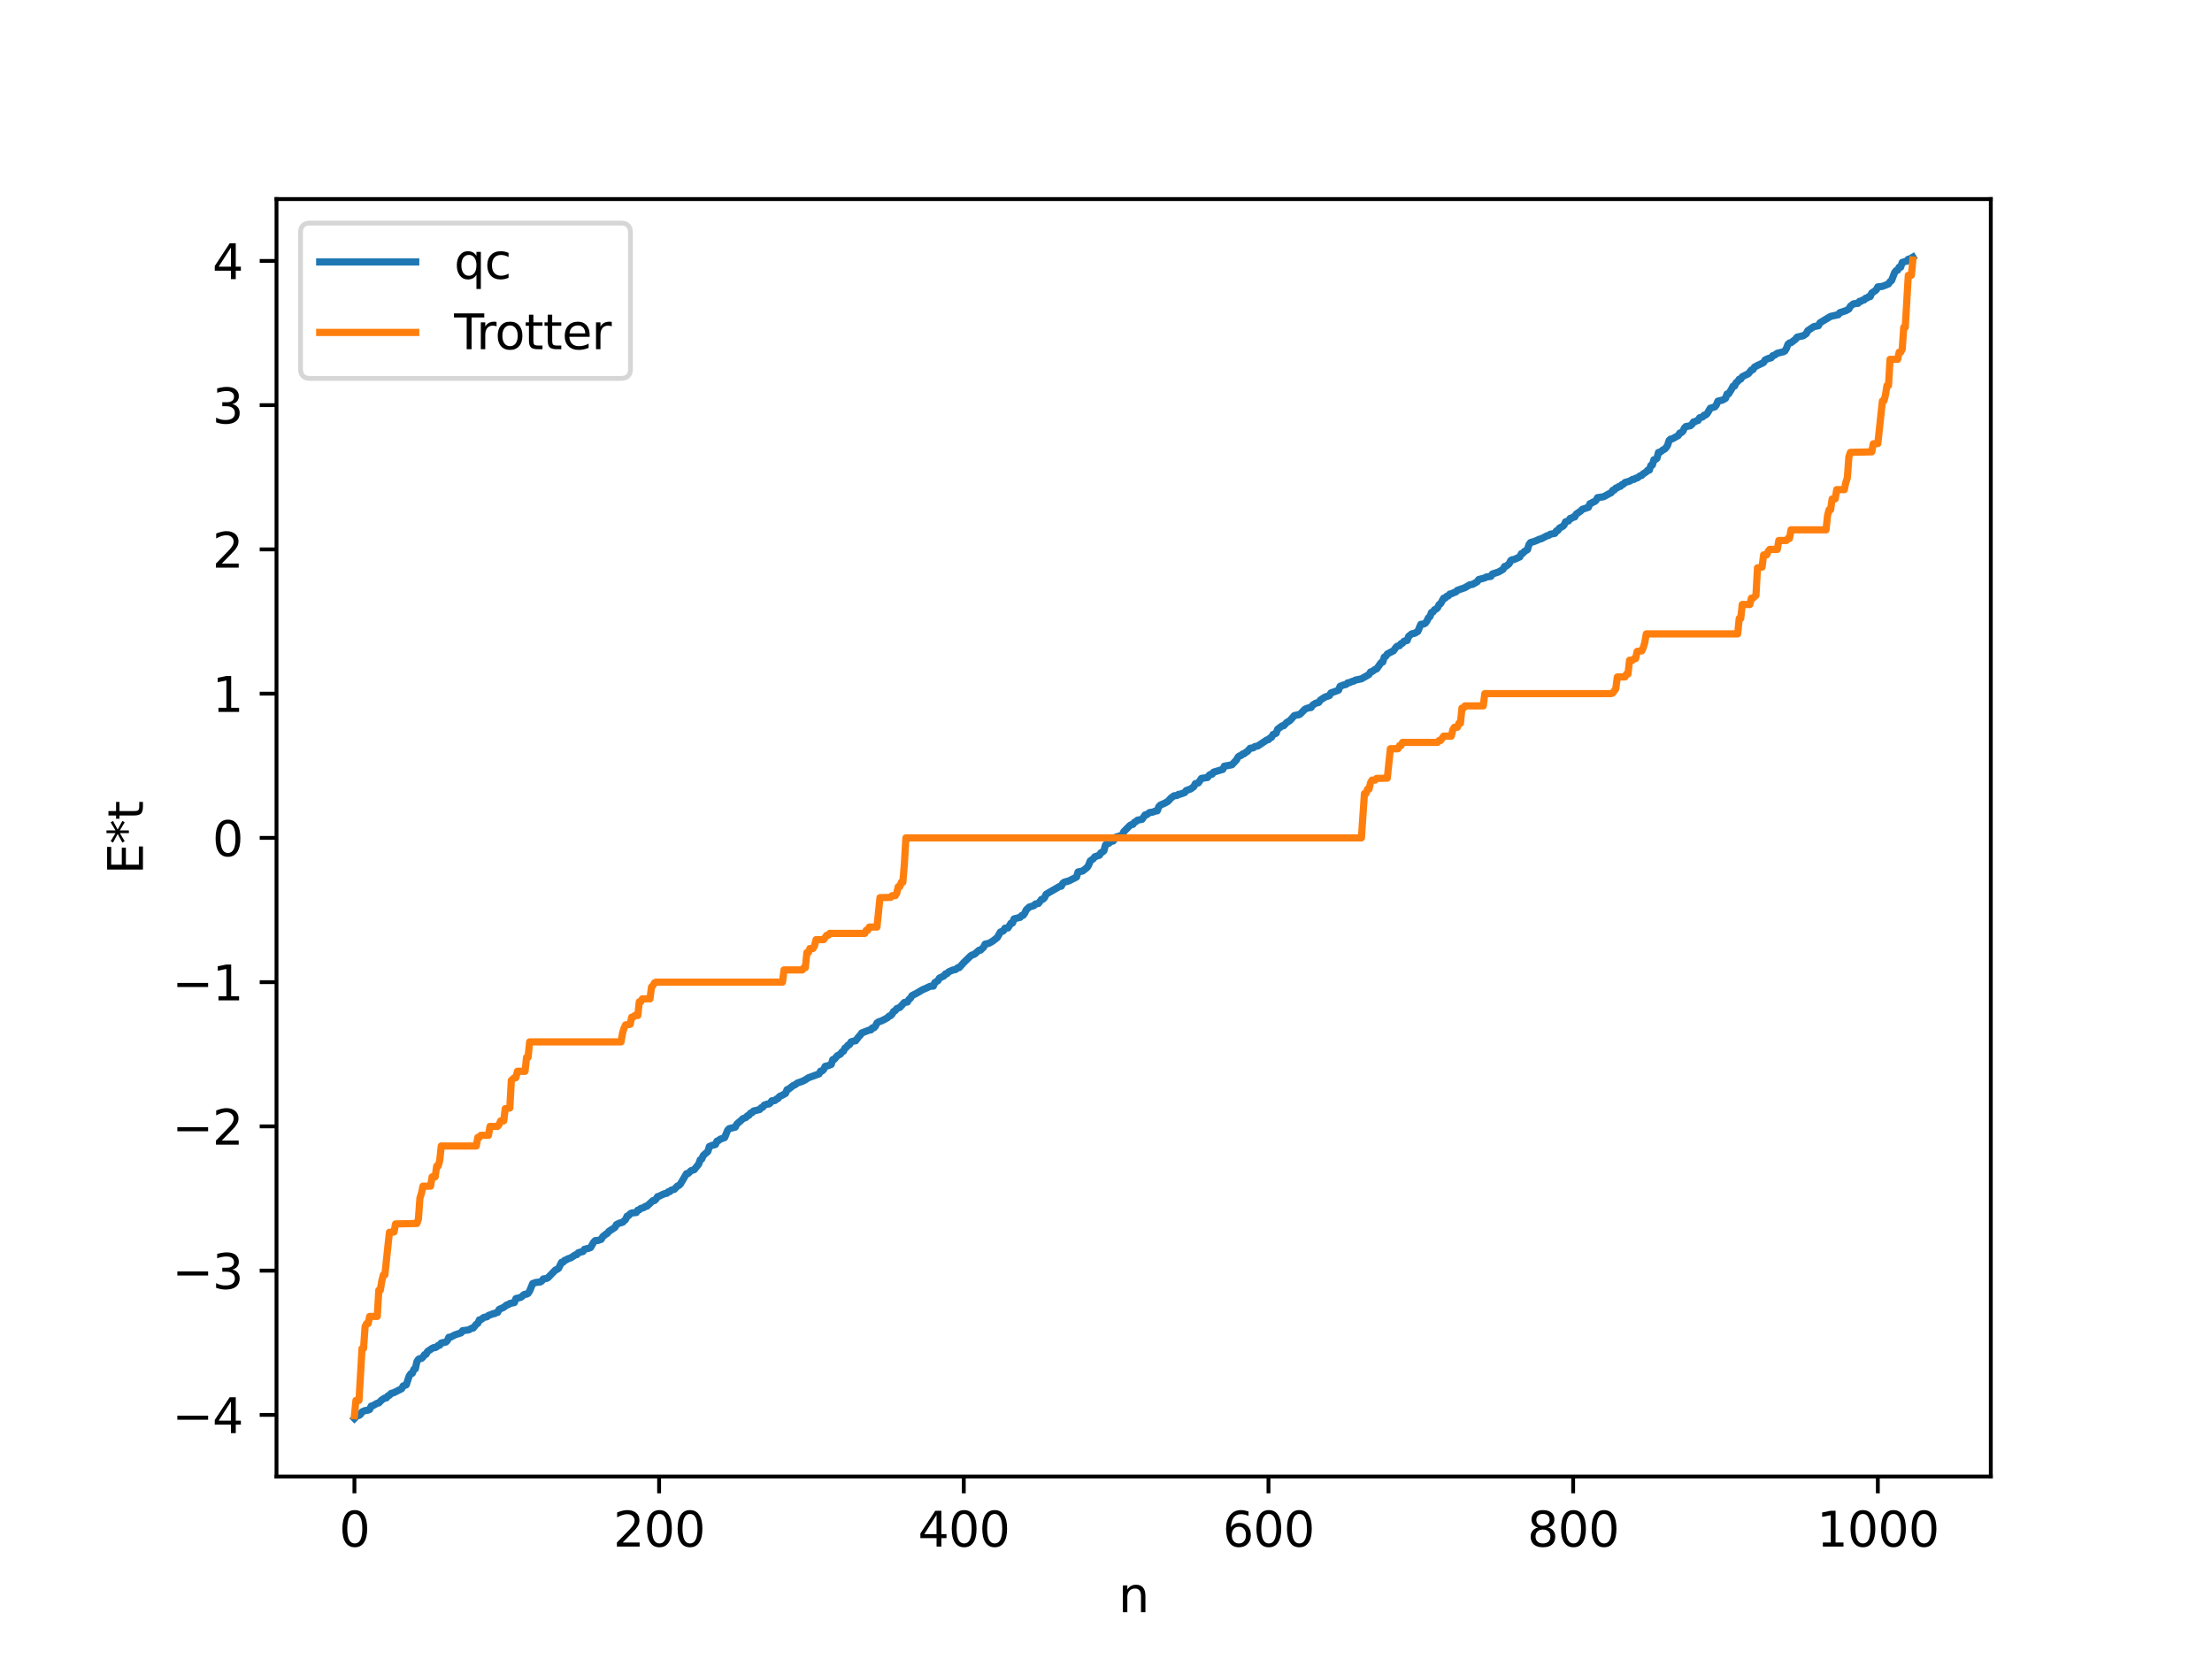 <?xml version="1.0" encoding="utf-8" standalone="no"?>
<!DOCTYPE svg PUBLIC "-//W3C//DTD SVG 1.1//EN"
  "http://www.w3.org/Graphics/SVG/1.1/DTD/svg11.dtd">
<svg xmlns:xlink="http://www.w3.org/1999/xlink" width="460.8pt" height="345.6pt" viewBox="0 0 460.8 345.6" xmlns="http://www.w3.org/2000/svg" version="1.1">
 <defs>
  <style type="text/css">*{stroke-linejoin: round; stroke-linecap: butt}</style>
 </defs>
 <g id="figure_1">
  <g id="patch_1">
   <path d="M 0 345.6 
L 460.8 345.6 
L 460.8 0 
L 0 0 
z
" style="fill: #ffffff"/>
  </g>
  <g id="axes_1">
   <g id="patch_2">
    <path d="M 57.6 307.584 
L 414.72 307.584 
L 414.72 41.472 
L 57.6 41.472 
z
" style="fill: #ffffff"/>
   </g>
   <g id="matplotlib.axis_1">
    <g id="xtick_1">
     <g id="line2d_1">
      <defs>
       <path id="mbc70a01672" d="M 0 0 
L 0 3.5 
" style="stroke: #000000; stroke-width: 0.8"/>
      </defs>
      <g>
       <use xlink:href="#mbc70a01672" x="73.833" y="307.584" style="stroke: #000000; stroke-width: 0.8"/>
      </g>
     </g>
     <g id="text_1">
      <!-- 0 -->
      <g transform="translate(70.651 322.182) scale(0.1 -0.1)">
       <defs>
        <path id="DejaVuSans-30" d="M 2034 4250 
Q 1547 4250 1301 3770 
Q 1056 3291 1056 2328 
Q 1056 1369 1301 889 
Q 1547 409 2034 409 
Q 2525 409 2770 889 
Q 3016 1369 3016 2328 
Q 3016 3291 2770 3770 
Q 2525 4250 2034 4250 
z
M 2034 4750 
Q 2819 4750 3233 4129 
Q 3647 3509 3647 2328 
Q 3647 1150 3233 529 
Q 2819 -91 2034 -91 
Q 1250 -91 836 529 
Q 422 1150 422 2328 
Q 422 3509 836 4129 
Q 1250 4750 2034 4750 
z
" transform="scale(0.016)"/>
       </defs>
       <use xlink:href="#DejaVuSans-30"/>
      </g>
     </g>
    </g>
    <g id="xtick_2">
     <g id="line2d_2">
      <g>
       <use xlink:href="#mbc70a01672" x="137.304" y="307.584" style="stroke: #000000; stroke-width: 0.8"/>
      </g>
     </g>
     <g id="text_2">
      <!-- 200 -->
      <g transform="translate(127.76 322.182) scale(0.1 -0.1)">
       <defs>
        <path id="DejaVuSans-32" d="M 1228 531 
L 3431 531 
L 3431 0 
L 469 0 
L 469 531 
Q 828 903 1448 1529 
Q 2069 2156 2228 2338 
Q 2531 2678 2651 2914 
Q 2772 3150 2772 3378 
Q 2772 3750 2511 3984 
Q 2250 4219 1831 4219 
Q 1534 4219 1204 4116 
Q 875 4013 500 3803 
L 500 4441 
Q 881 4594 1212 4672 
Q 1544 4750 1819 4750 
Q 2544 4750 2975 4387 
Q 3406 4025 3406 3419 
Q 3406 3131 3298 2873 
Q 3191 2616 2906 2266 
Q 2828 2175 2409 1742 
Q 1991 1309 1228 531 
z
" transform="scale(0.016)"/>
       </defs>
       <use xlink:href="#DejaVuSans-32"/>
       <use xlink:href="#DejaVuSans-30" x="63.623"/>
       <use xlink:href="#DejaVuSans-30" x="127.246"/>
      </g>
     </g>
    </g>
    <g id="xtick_3">
     <g id="line2d_3">
      <g>
       <use xlink:href="#mbc70a01672" x="200.775" y="307.584" style="stroke: #000000; stroke-width: 0.8"/>
      </g>
     </g>
     <g id="text_3">
      <!-- 400 -->
      <g transform="translate(191.231 322.182) scale(0.1 -0.1)">
       <defs>
        <path id="DejaVuSans-34" d="M 2419 4116 
L 825 1625 
L 2419 1625 
L 2419 4116 
z
M 2253 4666 
L 3047 4666 
L 3047 1625 
L 3713 1625 
L 3713 1100 
L 3047 1100 
L 3047 0 
L 2419 0 
L 2419 1100 
L 313 1100 
L 313 1709 
L 2253 4666 
z
" transform="scale(0.016)"/>
       </defs>
       <use xlink:href="#DejaVuSans-34"/>
       <use xlink:href="#DejaVuSans-30" x="63.623"/>
       <use xlink:href="#DejaVuSans-30" x="127.246"/>
      </g>
     </g>
    </g>
    <g id="xtick_4">
     <g id="line2d_4">
      <g>
       <use xlink:href="#mbc70a01672" x="264.246" y="307.584" style="stroke: #000000; stroke-width: 0.8"/>
      </g>
     </g>
     <g id="text_4">
      <!-- 600 -->
      <g transform="translate(254.702 322.182) scale(0.1 -0.1)">
       <defs>
        <path id="DejaVuSans-36" d="M 2113 2584 
Q 1688 2584 1439 2293 
Q 1191 2003 1191 1497 
Q 1191 994 1439 701 
Q 1688 409 2113 409 
Q 2538 409 2786 701 
Q 3034 994 3034 1497 
Q 3034 2003 2786 2293 
Q 2538 2584 2113 2584 
z
M 3366 4563 
L 3366 3988 
Q 3128 4100 2886 4159 
Q 2644 4219 2406 4219 
Q 1781 4219 1451 3797 
Q 1122 3375 1075 2522 
Q 1259 2794 1537 2939 
Q 1816 3084 2150 3084 
Q 2853 3084 3261 2657 
Q 3669 2231 3669 1497 
Q 3669 778 3244 343 
Q 2819 -91 2113 -91 
Q 1303 -91 875 529 
Q 447 1150 447 2328 
Q 447 3434 972 4092 
Q 1497 4750 2381 4750 
Q 2619 4750 2861 4703 
Q 3103 4656 3366 4563 
z
" transform="scale(0.016)"/>
       </defs>
       <use xlink:href="#DejaVuSans-36"/>
       <use xlink:href="#DejaVuSans-30" x="63.623"/>
       <use xlink:href="#DejaVuSans-30" x="127.246"/>
      </g>
     </g>
    </g>
    <g id="xtick_5">
     <g id="line2d_5">
      <g>
       <use xlink:href="#mbc70a01672" x="327.717" y="307.584" style="stroke: #000000; stroke-width: 0.8"/>
      </g>
     </g>
     <g id="text_5">
      <!-- 800 -->
      <g transform="translate(318.173 322.182) scale(0.1 -0.1)">
       <defs>
        <path id="DejaVuSans-38" d="M 2034 2216 
Q 1584 2216 1326 1975 
Q 1069 1734 1069 1313 
Q 1069 891 1326 650 
Q 1584 409 2034 409 
Q 2484 409 2743 651 
Q 3003 894 3003 1313 
Q 3003 1734 2745 1975 
Q 2488 2216 2034 2216 
z
M 1403 2484 
Q 997 2584 770 2862 
Q 544 3141 544 3541 
Q 544 4100 942 4425 
Q 1341 4750 2034 4750 
Q 2731 4750 3128 4425 
Q 3525 4100 3525 3541 
Q 3525 3141 3298 2862 
Q 3072 2584 2669 2484 
Q 3125 2378 3379 2068 
Q 3634 1759 3634 1313 
Q 3634 634 3220 271 
Q 2806 -91 2034 -91 
Q 1263 -91 848 271 
Q 434 634 434 1313 
Q 434 1759 690 2068 
Q 947 2378 1403 2484 
z
M 1172 3481 
Q 1172 3119 1398 2916 
Q 1625 2713 2034 2713 
Q 2441 2713 2670 2916 
Q 2900 3119 2900 3481 
Q 2900 3844 2670 4047 
Q 2441 4250 2034 4250 
Q 1625 4250 1398 4047 
Q 1172 3844 1172 3481 
z
" transform="scale(0.016)"/>
       </defs>
       <use xlink:href="#DejaVuSans-38"/>
       <use xlink:href="#DejaVuSans-30" x="63.623"/>
       <use xlink:href="#DejaVuSans-30" x="127.246"/>
      </g>
     </g>
    </g>
    <g id="xtick_6">
     <g id="line2d_6">
      <g>
       <use xlink:href="#mbc70a01672" x="391.188" y="307.584" style="stroke: #000000; stroke-width: 0.8"/>
      </g>
     </g>
     <g id="text_6">
      <!-- 1000 -->
      <g transform="translate(378.463 322.182) scale(0.1 -0.1)">
       <defs>
        <path id="DejaVuSans-31" d="M 794 531 
L 1825 531 
L 1825 4091 
L 703 3866 
L 703 4441 
L 1819 4666 
L 2450 4666 
L 2450 531 
L 3481 531 
L 3481 0 
L 794 0 
L 794 531 
z
" transform="scale(0.016)"/>
       </defs>
       <use xlink:href="#DejaVuSans-31"/>
       <use xlink:href="#DejaVuSans-30" x="63.623"/>
       <use xlink:href="#DejaVuSans-30" x="127.246"/>
       <use xlink:href="#DejaVuSans-30" x="190.869"/>
      </g>
     </g>
    </g>
    <g id="text_7">
     <!-- n -->
     <g transform="translate(232.991 335.861) scale(0.1 -0.1)">
      <defs>
       <path id="DejaVuSans-6e" d="M 3513 2113 
L 3513 0 
L 2938 0 
L 2938 2094 
Q 2938 2591 2744 2837 
Q 2550 3084 2163 3084 
Q 1697 3084 1428 2787 
Q 1159 2491 1159 1978 
L 1159 0 
L 581 0 
L 581 3500 
L 1159 3500 
L 1159 2956 
Q 1366 3272 1645 3428 
Q 1925 3584 2291 3584 
Q 2894 3584 3203 3211 
Q 3513 2838 3513 2113 
z
" transform="scale(0.016)"/>
      </defs>
      <use xlink:href="#DejaVuSans-6e"/>
     </g>
    </g>
   </g>
   <g id="matplotlib.axis_2">
    <g id="ytick_1">
     <g id="line2d_7">
      <defs>
       <path id="m6cb6f4643c" d="M 0 0 
L -3.5 0 
" style="stroke: #000000; stroke-width: 0.8"/>
      </defs>
      <g>
       <use xlink:href="#m6cb6f4643c" x="57.6" y="294.745" style="stroke: #000000; stroke-width: 0.8"/>
      </g>
     </g>
     <g id="text_8">
      <!-- −4 -->
      <g transform="translate(35.858 298.544) scale(0.1 -0.1)">
       <defs>
        <path id="DejaVuSans-2212" d="M 678 2272 
L 4684 2272 
L 4684 1741 
L 678 1741 
L 678 2272 
z
" transform="scale(0.016)"/>
       </defs>
       <use xlink:href="#DejaVuSans-2212"/>
       <use xlink:href="#DejaVuSans-34" x="83.789"/>
      </g>
     </g>
    </g>
    <g id="ytick_2">
     <g id="line2d_8">
      <g>
       <use xlink:href="#m6cb6f4643c" x="57.6" y="264.696" style="stroke: #000000; stroke-width: 0.8"/>
      </g>
     </g>
     <g id="text_9">
      <!-- −3 -->
      <g transform="translate(35.858 268.495) scale(0.1 -0.1)">
       <defs>
        <path id="DejaVuSans-33" d="M 2597 2516 
Q 3050 2419 3304 2112 
Q 3559 1806 3559 1356 
Q 3559 666 3084 287 
Q 2609 -91 1734 -91 
Q 1441 -91 1130 -33 
Q 819 25 488 141 
L 488 750 
Q 750 597 1062 519 
Q 1375 441 1716 441 
Q 2309 441 2620 675 
Q 2931 909 2931 1356 
Q 2931 1769 2642 2001 
Q 2353 2234 1838 2234 
L 1294 2234 
L 1294 2753 
L 1863 2753 
Q 2328 2753 2575 2939 
Q 2822 3125 2822 3475 
Q 2822 3834 2567 4026 
Q 2313 4219 1838 4219 
Q 1578 4219 1281 4162 
Q 984 4106 628 3988 
L 628 4550 
Q 988 4650 1302 4700 
Q 1616 4750 1894 4750 
Q 2613 4750 3031 4423 
Q 3450 4097 3450 3541 
Q 3450 3153 3228 2886 
Q 3006 2619 2597 2516 
z
" transform="scale(0.016)"/>
       </defs>
       <use xlink:href="#DejaVuSans-2212"/>
       <use xlink:href="#DejaVuSans-33" x="83.789"/>
      </g>
     </g>
    </g>
    <g id="ytick_3">
     <g id="line2d_9">
      <g>
       <use xlink:href="#m6cb6f4643c" x="57.6" y="234.647" style="stroke: #000000; stroke-width: 0.8"/>
      </g>
     </g>
     <g id="text_10">
      <!-- −2 -->
      <g transform="translate(35.858 238.446) scale(0.1 -0.1)">
       <use xlink:href="#DejaVuSans-2212"/>
       <use xlink:href="#DejaVuSans-32" x="83.789"/>
      </g>
     </g>
    </g>
    <g id="ytick_4">
     <g id="line2d_10">
      <g>
       <use xlink:href="#m6cb6f4643c" x="57.6" y="204.598" style="stroke: #000000; stroke-width: 0.8"/>
      </g>
     </g>
     <g id="text_11">
      <!-- −1 -->
      <g transform="translate(35.858 208.397) scale(0.1 -0.1)">
       <use xlink:href="#DejaVuSans-2212"/>
       <use xlink:href="#DejaVuSans-31" x="83.789"/>
      </g>
     </g>
    </g>
    <g id="ytick_5">
     <g id="line2d_11">
      <g>
       <use xlink:href="#m6cb6f4643c" x="57.6" y="174.549" style="stroke: #000000; stroke-width: 0.8"/>
      </g>
     </g>
     <g id="text_12">
      <!-- 0 -->
      <g transform="translate(44.237 178.348) scale(0.1 -0.1)">
       <use xlink:href="#DejaVuSans-30"/>
      </g>
     </g>
    </g>
    <g id="ytick_6">
     <g id="line2d_12">
      <g>
       <use xlink:href="#m6cb6f4643c" x="57.6" y="144.5" style="stroke: #000000; stroke-width: 0.8"/>
      </g>
     </g>
     <g id="text_13">
      <!-- 1 -->
      <g transform="translate(44.237 148.299) scale(0.1 -0.1)">
       <use xlink:href="#DejaVuSans-31"/>
      </g>
     </g>
    </g>
    <g id="ytick_7">
     <g id="line2d_13">
      <g>
       <use xlink:href="#m6cb6f4643c" x="57.6" y="114.451" style="stroke: #000000; stroke-width: 0.8"/>
      </g>
     </g>
     <g id="text_14">
      <!-- 2 -->
      <g transform="translate(44.237 118.25) scale(0.1 -0.1)">
       <use xlink:href="#DejaVuSans-32"/>
      </g>
     </g>
    </g>
    <g id="ytick_8">
     <g id="line2d_14">
      <g>
       <use xlink:href="#m6cb6f4643c" x="57.6" y="84.402" style="stroke: #000000; stroke-width: 0.8"/>
      </g>
     </g>
     <g id="text_15">
      <!-- 3 -->
      <g transform="translate(44.237 88.201) scale(0.1 -0.1)">
       <use xlink:href="#DejaVuSans-33"/>
      </g>
     </g>
    </g>
    <g id="ytick_9">
     <g id="line2d_15">
      <g>
       <use xlink:href="#m6cb6f4643c" x="57.6" y="54.353" style="stroke: #000000; stroke-width: 0.8"/>
      </g>
     </g>
     <g id="text_16">
      <!-- 4 -->
      <g transform="translate(44.237 58.152) scale(0.1 -0.1)">
       <use xlink:href="#DejaVuSans-34"/>
      </g>
     </g>
    </g>
    <g id="text_17">
     <!-- E*t -->
     <g transform="translate(29.778 182.148) rotate(-90) scale(0.1 -0.1)">
      <defs>
       <path id="DejaVuSans-45" d="M 628 4666 
L 3578 4666 
L 3578 4134 
L 1259 4134 
L 1259 2753 
L 3481 2753 
L 3481 2222 
L 1259 2222 
L 1259 531 
L 3634 531 
L 3634 0 
L 628 0 
L 628 4666 
z
" transform="scale(0.016)"/>
       <path id="DejaVuSans-2a" d="M 3009 3897 
L 1888 3291 
L 3009 2681 
L 2828 2375 
L 1778 3009 
L 1778 1831 
L 1422 1831 
L 1422 3009 
L 372 2375 
L 191 2681 
L 1313 3291 
L 191 3897 
L 372 4206 
L 1422 3572 
L 1422 4750 
L 1778 4750 
L 1778 3572 
L 2828 4206 
L 3009 3897 
z
" transform="scale(0.016)"/>
       <path id="DejaVuSans-74" d="M 1172 4494 
L 1172 3500 
L 2356 3500 
L 2356 3053 
L 1172 3053 
L 1172 1153 
Q 1172 725 1289 603 
Q 1406 481 1766 481 
L 2356 481 
L 2356 0 
L 1766 0 
Q 1100 0 847 248 
Q 594 497 594 1153 
L 594 3053 
L 172 3053 
L 172 3500 
L 594 3500 
L 594 4494 
L 1172 4494 
z
" transform="scale(0.016)"/>
      </defs>
      <use xlink:href="#DejaVuSans-45"/>
      <use xlink:href="#DejaVuSans-2a" x="63.184"/>
      <use xlink:href="#DejaVuSans-74" x="113.184"/>
     </g>
    </g>
   </g>
   <g id="line2d_16">
    <path d="M 73.833 295.488 
L 74.467 294.853 
L 74.785 294.853 
L 75.102 294.634 
L 75.42 294.126 
L 76.054 293.847 
L 76.689 293.756 
L 77.006 293.61 
L 77.324 292.923 
L 77.641 292.849 
L 78.593 292.315 
L 78.91 292.263 
L 79.545 291.618 
L 80.18 291.227 
L 80.497 291.207 
L 80.815 290.789 
L 81.132 290.658 
L 81.449 290.292 
L 82.084 290.099 
L 83.671 289.292 
L 83.988 288.724 
L 84.623 288.493 
L 85.258 286.62 
L 85.575 286.176 
L 85.892 286.077 
L 86.21 285.269 
L 86.527 285.142 
L 86.844 283.664 
L 87.162 283.179 
L 87.479 283.009 
L 87.796 282.986 
L 88.114 282.696 
L 88.431 282.205 
L 88.748 282.128 
L 89.066 281.538 
L 90.018 280.895 
L 90.335 280.737 
L 90.653 280.733 
L 90.97 280.567 
L 91.287 280.265 
L 91.605 280.239 
L 91.922 279.77 
L 92.874 279.576 
L 93.191 279.273 
L 93.509 278.578 
L 93.826 278.575 
L 94.778 278.074 
L 96.048 277.653 
L 96.365 277.211 
L 97.634 277.041 
L 98.269 276.689 
L 98.586 276.653 
L 99.221 275.857 
L 99.539 275.67 
L 99.856 274.956 
L 100.173 274.919 
L 100.808 274.435 
L 101.443 274.311 
L 101.76 274.028 
L 102.395 273.812 
L 102.712 273.66 
L 103.029 273.652 
L 103.347 273.447 
L 103.664 273.399 
L 103.981 272.772 
L 104.934 272.345 
L 105.568 271.839 
L 105.886 271.789 
L 106.203 271.542 
L 107.155 271.344 
L 107.472 270.516 
L 108.424 270.283 
L 108.742 270.084 
L 109.059 269.751 
L 109.377 269.613 
L 109.694 269.599 
L 110.011 269.429 
L 110.329 268.949 
L 110.963 267.398 
L 111.598 267.161 
L 112.55 267.059 
L 112.867 266.857 
L 113.185 266.425 
L 113.82 266.329 
L 114.137 266.183 
L 115.724 264.548 
L 116.041 264.449 
L 116.358 264.211 
L 116.993 262.958 
L 117.31 262.931 
L 117.628 262.543 
L 117.945 262.47 
L 118.262 262.241 
L 118.897 262.042 
L 119.849 261.409 
L 120.167 261.365 
L 120.484 260.954 
L 121.436 260.716 
L 121.753 260.248 
L 122.705 260.013 
L 123.023 259.889 
L 123.658 258.801 
L 123.975 258.451 
L 124.61 258.399 
L 125.244 258.173 
L 125.562 257.623 
L 126.196 257.109 
L 126.514 256.935 
L 126.831 256.522 
L 128.1 255.69 
L 128.418 255.109 
L 129.053 254.798 
L 129.687 254.628 
L 130.322 254.036 
L 130.639 253.346 
L 130.957 253.238 
L 131.274 252.861 
L 131.591 252.681 
L 132.543 252.589 
L 132.861 252.095 
L 133.178 252.028 
L 133.496 251.741 
L 134.13 251.561 
L 134.448 251.297 
L 134.765 251.275 
L 136.034 250.1 
L 136.352 250.092 
L 136.669 249.779 
L 136.986 249.277 
L 137.304 249.2 
L 137.939 248.879 
L 138.573 248.617 
L 138.891 248.596 
L 139.208 248.266 
L 139.525 248.237 
L 139.843 247.926 
L 140.477 247.752 
L 141.112 247.075 
L 141.429 246.954 
L 141.747 246.637 
L 143.016 244.489 
L 143.334 244.465 
L 143.968 243.87 
L 144.603 243.676 
L 145.555 242.489 
L 145.872 241.6 
L 146.19 241.431 
L 146.507 240.707 
L 147.459 239.871 
L 147.777 238.837 
L 148.411 238.584 
L 149.046 238.421 
L 149.363 237.71 
L 149.681 237.604 
L 149.998 237.333 
L 150.95 236.984 
L 151.585 235.444 
L 151.902 235.119 
L 153.172 234.805 
L 153.489 234.167 
L 154.441 233.353 
L 154.758 233.032 
L 155.393 232.792 
L 155.71 232.44 
L 156.028 232.332 
L 156.345 231.889 
L 156.662 231.792 
L 156.98 231.439 
L 157.615 231.302 
L 158.249 231.134 
L 158.567 230.772 
L 158.884 230.658 
L 159.201 230.229 
L 159.836 229.997 
L 160.153 229.989 
L 160.471 229.767 
L 160.788 229.314 
L 161.423 229.265 
L 161.74 228.945 
L 162.058 228.857 
L 162.375 228.427 
L 163.01 228.129 
L 163.644 227.776 
L 163.962 226.995 
L 164.279 226.89 
L 165.231 226.141 
L 165.548 226.014 
L 166.183 225.583 
L 167.135 225.262 
L 167.77 224.941 
L 168.405 224.521 
L 170.626 223.71 
L 170.943 223.132 
L 171.261 223.099 
L 171.578 222.801 
L 171.896 222.138 
L 172.53 221.998 
L 173.165 221.734 
L 173.482 220.732 
L 173.8 220.674 
L 174.434 219.924 
L 175.069 219.598 
L 175.386 219.136 
L 175.704 218.992 
L 176.021 218.327 
L 176.339 218.153 
L 176.656 217.727 
L 176.973 217.605 
L 177.291 217.039 
L 177.925 216.845 
L 178.243 216.821 
L 178.877 215.972 
L 179.195 215.659 
L 179.512 215.189 
L 181.099 214.573 
L 181.416 214.55 
L 181.734 214.122 
L 182.051 214.119 
L 182.368 213.769 
L 182.686 213.104 
L 183.003 212.883 
L 183.638 212.666 
L 184.272 212.35 
L 184.907 212 
L 185.224 211.665 
L 185.542 211.574 
L 185.859 211.223 
L 186.177 210.692 
L 186.494 210.538 
L 186.811 210.111 
L 187.446 209.87 
L 188.398 208.829 
L 189.033 208.734 
L 189.35 208.187 
L 189.667 207.945 
L 189.985 207.403 
L 190.937 206.919 
L 192.206 206.167 
L 192.841 205.9 
L 193.793 205.451 
L 194.428 205.425 
L 194.745 204.678 
L 195.38 204.3 
L 195.697 203.76 
L 196.649 203.298 
L 196.967 202.87 
L 197.284 202.828 
L 197.601 202.471 
L 198.553 202.046 
L 198.871 202.043 
L 199.188 201.889 
L 199.505 201.595 
L 199.823 201.575 
L 200.775 200.517 
L 202.044 199.282 
L 202.362 198.999 
L 202.996 198.781 
L 203.948 197.952 
L 204.266 197.931 
L 204.9 197.322 
L 205.218 196.676 
L 205.853 196.55 
L 206.17 196.427 
L 206.805 196.043 
L 207.757 195.31 
L 208.391 194.168 
L 209.026 193.912 
L 209.343 193.362 
L 209.978 193.314 
L 210.613 192.31 
L 210.93 192.273 
L 211.248 191.416 
L 212.517 191.099 
L 212.834 190.725 
L 213.152 190.668 
L 213.469 190.224 
L 213.786 189.545 
L 214.421 188.948 
L 215.373 188.665 
L 215.691 188.318 
L 216.325 188.21 
L 216.96 187.355 
L 217.277 187.315 
L 217.595 186.994 
L 217.912 186.303 
L 218.547 185.92 
L 220.768 184.64 
L 221.086 184.612 
L 221.403 184.002 
L 221.72 183.765 
L 222.672 183.505 
L 224.259 182.704 
L 224.577 181.646 
L 225.211 181.513 
L 225.529 181.45 
L 226.481 180.702 
L 226.798 180.182 
L 227.115 179.348 
L 227.75 178.895 
L 228.067 178.489 
L 228.702 178.259 
L 229.02 178.173 
L 229.337 177.644 
L 229.654 177.503 
L 229.972 177.219 
L 230.289 176.042 
L 230.606 175.718 
L 230.924 175.707 
L 231.558 175.227 
L 231.876 175.208 
L 232.51 174.37 
L 233.78 173.988 
L 234.097 173.259 
L 235.367 171.98 
L 235.684 171.789 
L 236.001 171.742 
L 236.319 171.298 
L 236.636 171.156 
L 236.953 170.857 
L 237.905 170.687 
L 238.54 169.758 
L 238.858 169.729 
L 239.492 169.266 
L 240.127 169.178 
L 240.762 168.934 
L 241.079 168.911 
L 241.396 168.048 
L 241.714 167.72 
L 242.666 167.303 
L 243.3 166.941 
L 243.935 166.245 
L 244.57 165.78 
L 245.205 165.702 
L 245.522 165.471 
L 245.839 165.45 
L 246.791 165.104 
L 247.109 164.686 
L 248.061 164.343 
L 248.696 163.865 
L 249.013 163.251 
L 249.648 163.085 
L 250.282 162.159 
L 251.552 161.967 
L 251.869 161.51 
L 252.186 161.3 
L 252.504 161.282 
L 252.821 160.845 
L 254.725 160.277 
L 255.043 159.613 
L 256.629 159.319 
L 257.581 158.314 
L 257.899 157.714 
L 258.216 157.46 
L 258.534 157.383 
L 258.851 157.079 
L 259.168 157.032 
L 259.486 156.729 
L 259.803 156.59 
L 260.438 155.873 
L 261.072 155.793 
L 261.39 155.534 
L 262.024 155.4 
L 263.929 154.13 
L 264.246 154.087 
L 264.563 153.743 
L 264.881 153.594 
L 265.198 153.008 
L 265.833 152.755 
L 266.15 151.913 
L 267.102 151.203 
L 267.42 151.182 
L 268.054 150.497 
L 268.689 150.134 
L 269.641 149.07 
L 270.276 148.929 
L 270.593 148.894 
L 270.91 148.696 
L 271.862 147.725 
L 272.497 147.482 
L 273.132 147.376 
L 273.449 146.887 
L 274.084 146.495 
L 274.719 146.326 
L 275.036 145.855 
L 275.988 145.226 
L 276.94 144.904 
L 277.258 144.35 
L 278.527 143.896 
L 278.844 143.77 
L 279.162 142.978 
L 279.796 142.721 
L 280.431 142.567 
L 280.748 142.247 
L 281.066 142.225 
L 281.7 141.947 
L 282.018 141.891 
L 282.335 141.68 
L 283.605 141.416 
L 285.191 140.509 
L 285.509 139.978 
L 285.826 139.91 
L 286.461 139.444 
L 286.778 139.353 
L 287.73 138.02 
L 288.048 137.919 
L 288.365 136.886 
L 288.682 136.715 
L 289 136.242 
L 289.952 135.732 
L 290.269 135.591 
L 290.904 134.73 
L 291.221 134.548 
L 291.539 134.517 
L 291.856 134.08 
L 292.173 133.988 
L 292.491 133.571 
L 293.125 133.431 
L 293.443 132.572 
L 294.077 132.051 
L 294.712 131.915 
L 295.347 131.552 
L 295.981 130.061 
L 296.616 129.985 
L 296.934 129.811 
L 297.251 129.359 
L 297.568 128.699 
L 297.886 128.443 
L 298.203 127.585 
L 298.52 127.488 
L 298.838 127.011 
L 299.155 126.904 
L 299.472 126.608 
L 299.79 125.948 
L 300.107 125.748 
L 300.742 124.601 
L 301.059 124.592 
L 301.377 124.22 
L 301.694 124.156 
L 302.011 123.751 
L 302.329 123.702 
L 302.963 123.415 
L 303.281 123.307 
L 303.598 122.97 
L 305.185 122.416 
L 306.137 121.839 
L 306.772 121.73 
L 307.724 121.187 
L 308.041 120.728 
L 309.31 120.389 
L 309.628 120.192 
L 310.58 120.067 
L 310.897 119.572 
L 312.167 119.152 
L 312.801 118.789 
L 313.119 118.596 
L 313.436 118.003 
L 313.753 117.945 
L 314.388 117.438 
L 314.705 116.79 
L 315.023 116.59 
L 315.34 116.586 
L 316.61 116.011 
L 316.927 115.337 
L 317.244 115.249 
L 317.562 114.877 
L 318.196 114.503 
L 318.514 113.451 
L 318.831 113.022 
L 319.466 112.841 
L 320.1 112.599 
L 320.735 112.305 
L 321.053 112.246 
L 322.322 111.587 
L 322.639 111.529 
L 322.957 111.287 
L 323.909 111.108 
L 324.226 110.595 
L 324.543 110.502 
L 324.861 110.005 
L 325.496 109.682 
L 325.813 109.408 
L 326.13 108.699 
L 326.765 108.51 
L 327.082 108.006 
L 327.4 107.966 
L 327.717 107.707 
L 328.034 107.699 
L 328.352 107.101 
L 329.304 106.446 
L 329.621 106.105 
L 330.891 105.685 
L 331.208 104.928 
L 331.525 104.831 
L 331.843 104.59 
L 332.16 104.511 
L 332.477 104.25 
L 332.795 103.669 
L 334.064 103.479 
L 335.334 102.78 
L 335.651 102.637 
L 335.968 102.126 
L 336.286 102.089 
L 336.603 101.671 
L 336.92 101.608 
L 337.238 101.341 
L 337.555 101.321 
L 337.872 100.956 
L 338.19 100.866 
L 338.507 100.513 
L 339.459 100.235 
L 340.094 99.866 
L 340.411 99.853 
L 340.729 99.629 
L 341.046 99.575 
L 341.681 99.115 
L 341.998 99.036 
L 342.315 98.703 
L 342.95 98.3 
L 343.267 97.94 
L 343.585 97.938 
L 343.902 96.963 
L 344.22 96.872 
L 344.537 95.771 
L 344.854 95.719 
L 345.172 95.483 
L 345.489 94.25 
L 345.806 94.205 
L 346.441 93.718 
L 346.758 93.57 
L 347.076 93.247 
L 347.393 92.743 
L 347.71 91.75 
L 348.028 91.469 
L 348.345 91.437 
L 349.615 90.732 
L 349.932 90.208 
L 350.249 90.128 
L 350.567 89.848 
L 350.884 89.169 
L 351.201 88.858 
L 352.153 88.684 
L 352.471 88.394 
L 352.788 87.893 
L 353.105 87.855 
L 353.423 87.647 
L 353.74 87.593 
L 354.058 87.032 
L 354.692 86.853 
L 355.01 86.474 
L 355.327 86.446 
L 355.644 86.143 
L 356.279 85.053 
L 357.231 84.755 
L 357.548 84.339 
L 357.866 83.568 
L 358.818 83.348 
L 359.453 82.983 
L 359.77 82.076 
L 360.087 82.066 
L 360.722 81.053 
L 361.039 80.437 
L 361.357 80.409 
L 361.674 79.699 
L 361.991 79.494 
L 362.309 79.004 
L 362.626 78.975 
L 362.943 78.479 
L 363.578 78.162 
L 364.213 77.849 
L 364.848 77.075 
L 365.165 77.01 
L 365.482 76.478 
L 366.117 76.127 
L 367.069 75.689 
L 367.386 75.516 
L 367.704 74.985 
L 368.339 74.692 
L 368.973 74.539 
L 369.291 74.102 
L 369.608 74.03 
L 370.243 73.589 
L 371.512 73.288 
L 371.829 73.101 
L 372.147 72.566 
L 372.464 71.736 
L 372.781 71.447 
L 373.099 71.387 
L 374.051 70.663 
L 374.368 70.226 
L 375.638 69.945 
L 376.272 69.516 
L 376.59 68.891 
L 377.859 68.036 
L 378.811 67.856 
L 379.129 67.249 
L 381.35 65.909 
L 382.62 65.63 
L 382.937 65.572 
L 383.254 65.144 
L 384.524 64.721 
L 385.158 64.37 
L 385.476 63.785 
L 386.11 63.302 
L 386.745 63.194 
L 387.062 63.191 
L 387.38 62.762 
L 387.697 62.755 
L 388.015 62.515 
L 388.332 62.481 
L 388.649 62.124 
L 388.967 62.073 
L 389.284 61.793 
L 389.601 61.784 
L 389.919 61.048 
L 390.553 60.618 
L 390.871 60.371 
L 391.188 59.762 
L 392.14 59.654 
L 392.775 59.411 
L 393.41 59.151 
L 393.727 58.664 
L 394.044 58.445 
L 394.679 56.797 
L 394.996 56.376 
L 395.314 56.283 
L 395.631 55.654 
L 395.948 55.651 
L 396.266 54.665 
L 396.9 54.464 
L 397.218 54.42 
L 397.535 53.994 
L 397.853 53.956 
L 398.487 53.568 
L 398.487 53.568 
" clip-path="url(#pd4c7ff6d2a)" style="fill: none; stroke: #1f77b4; stroke-width: 1.5; stroke-linecap: square"/>
   </g>
   <g id="line2d_17">
    <path d="M 73.833 294.922 
L 74.15 291.74 
L 74.785 291.74 
L 75.42 280.908 
L 75.737 280.908 
L 76.054 276.328 
L 76.372 275.734 
L 76.689 275.734 
L 77.006 274.236 
L 78.593 274.236 
L 78.91 268.776 
L 79.228 268.776 
L 79.545 266.799 
L 79.862 265.578 
L 80.18 265.578 
L 80.815 259.54 
L 81.132 256.698 
L 82.084 256.649 
L 82.401 254.967 
L 86.844 254.872 
L 87.162 253.951 
L 87.479 249.575 
L 87.796 248.608 
L 88.114 247.094 
L 89.7 247.094 
L 90.018 245.158 
L 90.653 245.158 
L 90.97 242.91 
L 91.287 242.91 
L 91.605 241.739 
L 91.922 238.727 
L 99.221 238.727 
L 99.539 236.932 
L 99.856 236.932 
L 100.173 236.507 
L 101.76 236.507 
L 102.077 234.647 
L 103.664 234.647 
L 103.981 234.227 
L 104.299 233.502 
L 104.934 233.502 
L 105.251 230.95 
L 105.568 230.95 
L 105.886 230.822 
L 106.203 230.822 
L 106.52 225.064 
L 107.155 224.495 
L 107.472 224.495 
L 107.79 223.169 
L 109.377 223.169 
L 109.694 220.259 
L 110.011 220.259 
L 110.329 217.045 
L 129.37 217.045 
L 129.687 215.218 
L 130.005 214.165 
L 130.322 213.5 
L 131.274 213.39 
L 131.591 211.896 
L 131.909 211.896 
L 132.226 211.554 
L 132.861 211.554 
L 133.178 208.678 
L 133.496 208.678 
L 133.813 208.075 
L 135.4 208.075 
L 135.717 205.622 
L 136.034 205.291 
L 136.352 204.738 
L 136.669 204.598 
L 163.01 204.598 
L 163.327 202.052 
L 167.135 202.052 
L 167.453 201.586 
L 167.77 201.586 
L 168.087 198.435 
L 168.405 198.435 
L 168.722 197.594 
L 169.357 197.594 
L 169.674 197.051 
L 169.991 195.751 
L 171.578 195.751 
L 172.213 194.835 
L 172.53 194.835 
L 172.848 194.446 
L 180.147 194.446 
L 180.464 193.777 
L 180.781 193.777 
L 181.099 193.12 
L 182.686 193.12 
L 183.32 186.995 
L 185.542 186.941 
L 185.859 186.585 
L 186.494 186.585 
L 186.811 186.048 
L 187.129 184.701 
L 187.446 184.701 
L 187.763 183.789 
L 188.081 183.789 
L 188.398 179.98 
L 188.715 174.549 
L 283.605 174.549 
L 284.239 165.309 
L 284.557 165.309 
L 284.874 164.397 
L 285.191 164.397 
L 285.509 163.05 
L 285.826 162.513 
L 286.461 162.513 
L 286.778 162.157 
L 289 162.102 
L 289.634 155.978 
L 291.221 155.978 
L 291.539 155.321 
L 291.856 155.321 
L 292.173 154.652 
L 299.472 154.652 
L 299.79 154.263 
L 300.107 154.263 
L 300.742 153.346 
L 302.329 153.346 
L 302.646 152.046 
L 302.963 151.503 
L 303.598 151.503 
L 303.915 150.662 
L 304.233 150.662 
L 304.55 147.511 
L 304.867 147.511 
L 305.185 147.046 
L 308.993 147.046 
L 309.31 144.5 
L 335.651 144.5 
L 335.968 144.36 
L 336.603 143.475 
L 336.92 141.022 
L 338.507 141.022 
L 338.824 140.42 
L 339.142 140.42 
L 339.459 137.543 
L 340.094 137.543 
L 340.411 137.202 
L 340.729 137.202 
L 341.046 135.707 
L 341.681 135.598 
L 341.998 135.598 
L 342.315 134.933 
L 342.633 133.88 
L 342.95 132.053 
L 361.991 132.053 
L 362.309 128.838 
L 362.626 128.838 
L 362.943 125.929 
L 364.53 125.929 
L 364.848 124.603 
L 365.165 124.603 
L 365.8 124.034 
L 366.117 118.276 
L 366.434 118.276 
L 366.752 118.147 
L 367.069 118.147 
L 367.386 115.596 
L 368.021 115.596 
L 368.339 114.87 
L 368.656 114.451 
L 370.243 114.451 
L 370.56 112.59 
L 372.147 112.59 
L 372.464 112.166 
L 372.781 112.166 
L 373.099 110.371 
L 380.398 110.371 
L 380.715 107.359 
L 381.033 106.188 
L 381.35 106.188 
L 381.667 103.939 
L 382.302 103.939 
L 382.62 102.004 
L 384.206 102.004 
L 384.524 100.489 
L 384.841 99.522 
L 385.158 95.147 
L 385.476 94.226 
L 389.919 94.131 
L 390.236 92.448 
L 391.188 92.4 
L 392.14 83.52 
L 392.458 83.52 
L 392.775 82.298 
L 393.092 80.322 
L 393.41 80.322 
L 393.727 74.862 
L 395.314 74.862 
L 395.631 73.364 
L 395.948 73.364 
L 396.266 72.77 
L 396.583 68.19 
L 396.9 68.19 
L 397.535 57.358 
L 398.17 57.358 
L 398.487 54.175 
L 398.487 54.175 
" clip-path="url(#pd4c7ff6d2a)" style="fill: none; stroke: #ff7f0e; stroke-width: 1.5; stroke-linecap: square"/>
   </g>
   <g id="patch_3">
    <path d="M 57.6 307.584 
L 57.6 41.472 
" style="fill: none; stroke: #000000; stroke-width: 0.8; stroke-linejoin: miter; stroke-linecap: square"/>
   </g>
   <g id="patch_4">
    <path d="M 414.72 307.584 
L 414.72 41.472 
" style="fill: none; stroke: #000000; stroke-width: 0.8; stroke-linejoin: miter; stroke-linecap: square"/>
   </g>
   <g id="patch_5">
    <path d="M 57.6 307.584 
L 414.72 307.584 
" style="fill: none; stroke: #000000; stroke-width: 0.8; stroke-linejoin: miter; stroke-linecap: square"/>
   </g>
   <g id="patch_6">
    <path d="M 57.6 41.472 
L 414.72 41.472 
" style="fill: none; stroke: #000000; stroke-width: 0.8; stroke-linejoin: miter; stroke-linecap: square"/>
   </g>
   <g id="legend_1">
    <g id="patch_7">
     <path d="M 64.6 78.828 
L 129.342 78.828 
Q 131.342 78.828 131.342 76.828 
L 131.342 48.472 
Q 131.342 46.472 129.342 46.472 
L 64.6 46.472 
Q 62.6 46.472 62.6 48.472 
L 62.6 76.828 
Q 62.6 78.828 64.6 78.828 
z
" style="fill: #ffffff; opacity: 0.8; stroke: #cccccc; stroke-linejoin: miter"/>
    </g>
    <g id="line2d_18">
     <path d="M 66.6 54.57 
L 76.6 54.57 
L 86.6 54.57 
" style="fill: none; stroke: #1f77b4; stroke-width: 1.5; stroke-linecap: square"/>
    </g>
    <g id="text_18">
     <!-- qc -->
     <g transform="translate(94.6 58.07) scale(0.1 -0.1)">
      <defs>
       <path id="DejaVuSans-71" d="M 947 1747 
Q 947 1113 1208 752 
Q 1469 391 1925 391 
Q 2381 391 2643 752 
Q 2906 1113 2906 1747 
Q 2906 2381 2643 2742 
Q 2381 3103 1925 3103 
Q 1469 3103 1208 2742 
Q 947 2381 947 1747 
z
M 2906 525 
Q 2725 213 2448 61 
Q 2172 -91 1784 -91 
Q 1150 -91 751 415 
Q 353 922 353 1747 
Q 353 2572 751 3078 
Q 1150 3584 1784 3584 
Q 2172 3584 2448 3432 
Q 2725 3281 2906 2969 
L 2906 3500 
L 3481 3500 
L 3481 -1331 
L 2906 -1331 
L 2906 525 
z
" transform="scale(0.016)"/>
       <path id="DejaVuSans-63" d="M 3122 3366 
L 3122 2828 
Q 2878 2963 2633 3030 
Q 2388 3097 2138 3097 
Q 1578 3097 1268 2742 
Q 959 2388 959 1747 
Q 959 1106 1268 751 
Q 1578 397 2138 397 
Q 2388 397 2633 464 
Q 2878 531 3122 666 
L 3122 134 
Q 2881 22 2623 -34 
Q 2366 -91 2075 -91 
Q 1284 -91 818 406 
Q 353 903 353 1747 
Q 353 2603 823 3093 
Q 1294 3584 2113 3584 
Q 2378 3584 2631 3529 
Q 2884 3475 3122 3366 
z
" transform="scale(0.016)"/>
      </defs>
      <use xlink:href="#DejaVuSans-71"/>
      <use xlink:href="#DejaVuSans-63" x="63.477"/>
     </g>
    </g>
    <g id="line2d_19">
     <path d="M 66.6 69.249 
L 76.6 69.249 
L 86.6 69.249 
" style="fill: none; stroke: #ff7f0e; stroke-width: 1.5; stroke-linecap: square"/>
    </g>
    <g id="text_19">
     <!-- Trotter -->
     <g transform="translate(94.6 72.749) scale(0.1 -0.1)">
      <defs>
       <path id="DejaVuSans-54" d="M -19 4666 
L 3928 4666 
L 3928 4134 
L 2272 4134 
L 2272 0 
L 1638 0 
L 1638 4134 
L -19 4134 
L -19 4666 
z
" transform="scale(0.016)"/>
       <path id="DejaVuSans-72" d="M 2631 2963 
Q 2534 3019 2420 3045 
Q 2306 3072 2169 3072 
Q 1681 3072 1420 2755 
Q 1159 2438 1159 1844 
L 1159 0 
L 581 0 
L 581 3500 
L 1159 3500 
L 1159 2956 
Q 1341 3275 1631 3429 
Q 1922 3584 2338 3584 
Q 2397 3584 2469 3576 
Q 2541 3569 2628 3553 
L 2631 2963 
z
" transform="scale(0.016)"/>
       <path id="DejaVuSans-6f" d="M 1959 3097 
Q 1497 3097 1228 2736 
Q 959 2375 959 1747 
Q 959 1119 1226 758 
Q 1494 397 1959 397 
Q 2419 397 2687 759 
Q 2956 1122 2956 1747 
Q 2956 2369 2687 2733 
Q 2419 3097 1959 3097 
z
M 1959 3584 
Q 2709 3584 3137 3096 
Q 3566 2609 3566 1747 
Q 3566 888 3137 398 
Q 2709 -91 1959 -91 
Q 1206 -91 779 398 
Q 353 888 353 1747 
Q 353 2609 779 3096 
Q 1206 3584 1959 3584 
z
" transform="scale(0.016)"/>
       <path id="DejaVuSans-65" d="M 3597 1894 
L 3597 1613 
L 953 1613 
Q 991 1019 1311 708 
Q 1631 397 2203 397 
Q 2534 397 2845 478 
Q 3156 559 3463 722 
L 3463 178 
Q 3153 47 2828 -22 
Q 2503 -91 2169 -91 
Q 1331 -91 842 396 
Q 353 884 353 1716 
Q 353 2575 817 3079 
Q 1281 3584 2069 3584 
Q 2775 3584 3186 3129 
Q 3597 2675 3597 1894 
z
M 3022 2063 
Q 3016 2534 2758 2815 
Q 2500 3097 2075 3097 
Q 1594 3097 1305 2825 
Q 1016 2553 972 2059 
L 3022 2063 
z
" transform="scale(0.016)"/>
      </defs>
      <use xlink:href="#DejaVuSans-54"/>
      <use xlink:href="#DejaVuSans-72" x="46.334"/>
      <use xlink:href="#DejaVuSans-6f" x="85.197"/>
      <use xlink:href="#DejaVuSans-74" x="146.379"/>
      <use xlink:href="#DejaVuSans-74" x="185.588"/>
      <use xlink:href="#DejaVuSans-65" x="224.797"/>
      <use xlink:href="#DejaVuSans-72" x="286.32"/>
     </g>
    </g>
   </g>
  </g>
 </g>
 <defs>
  <clipPath id="pd4c7ff6d2a">
   <rect x="57.6" y="41.472" width="357.12" height="266.112"/>
  </clipPath>
 </defs>
</svg>
